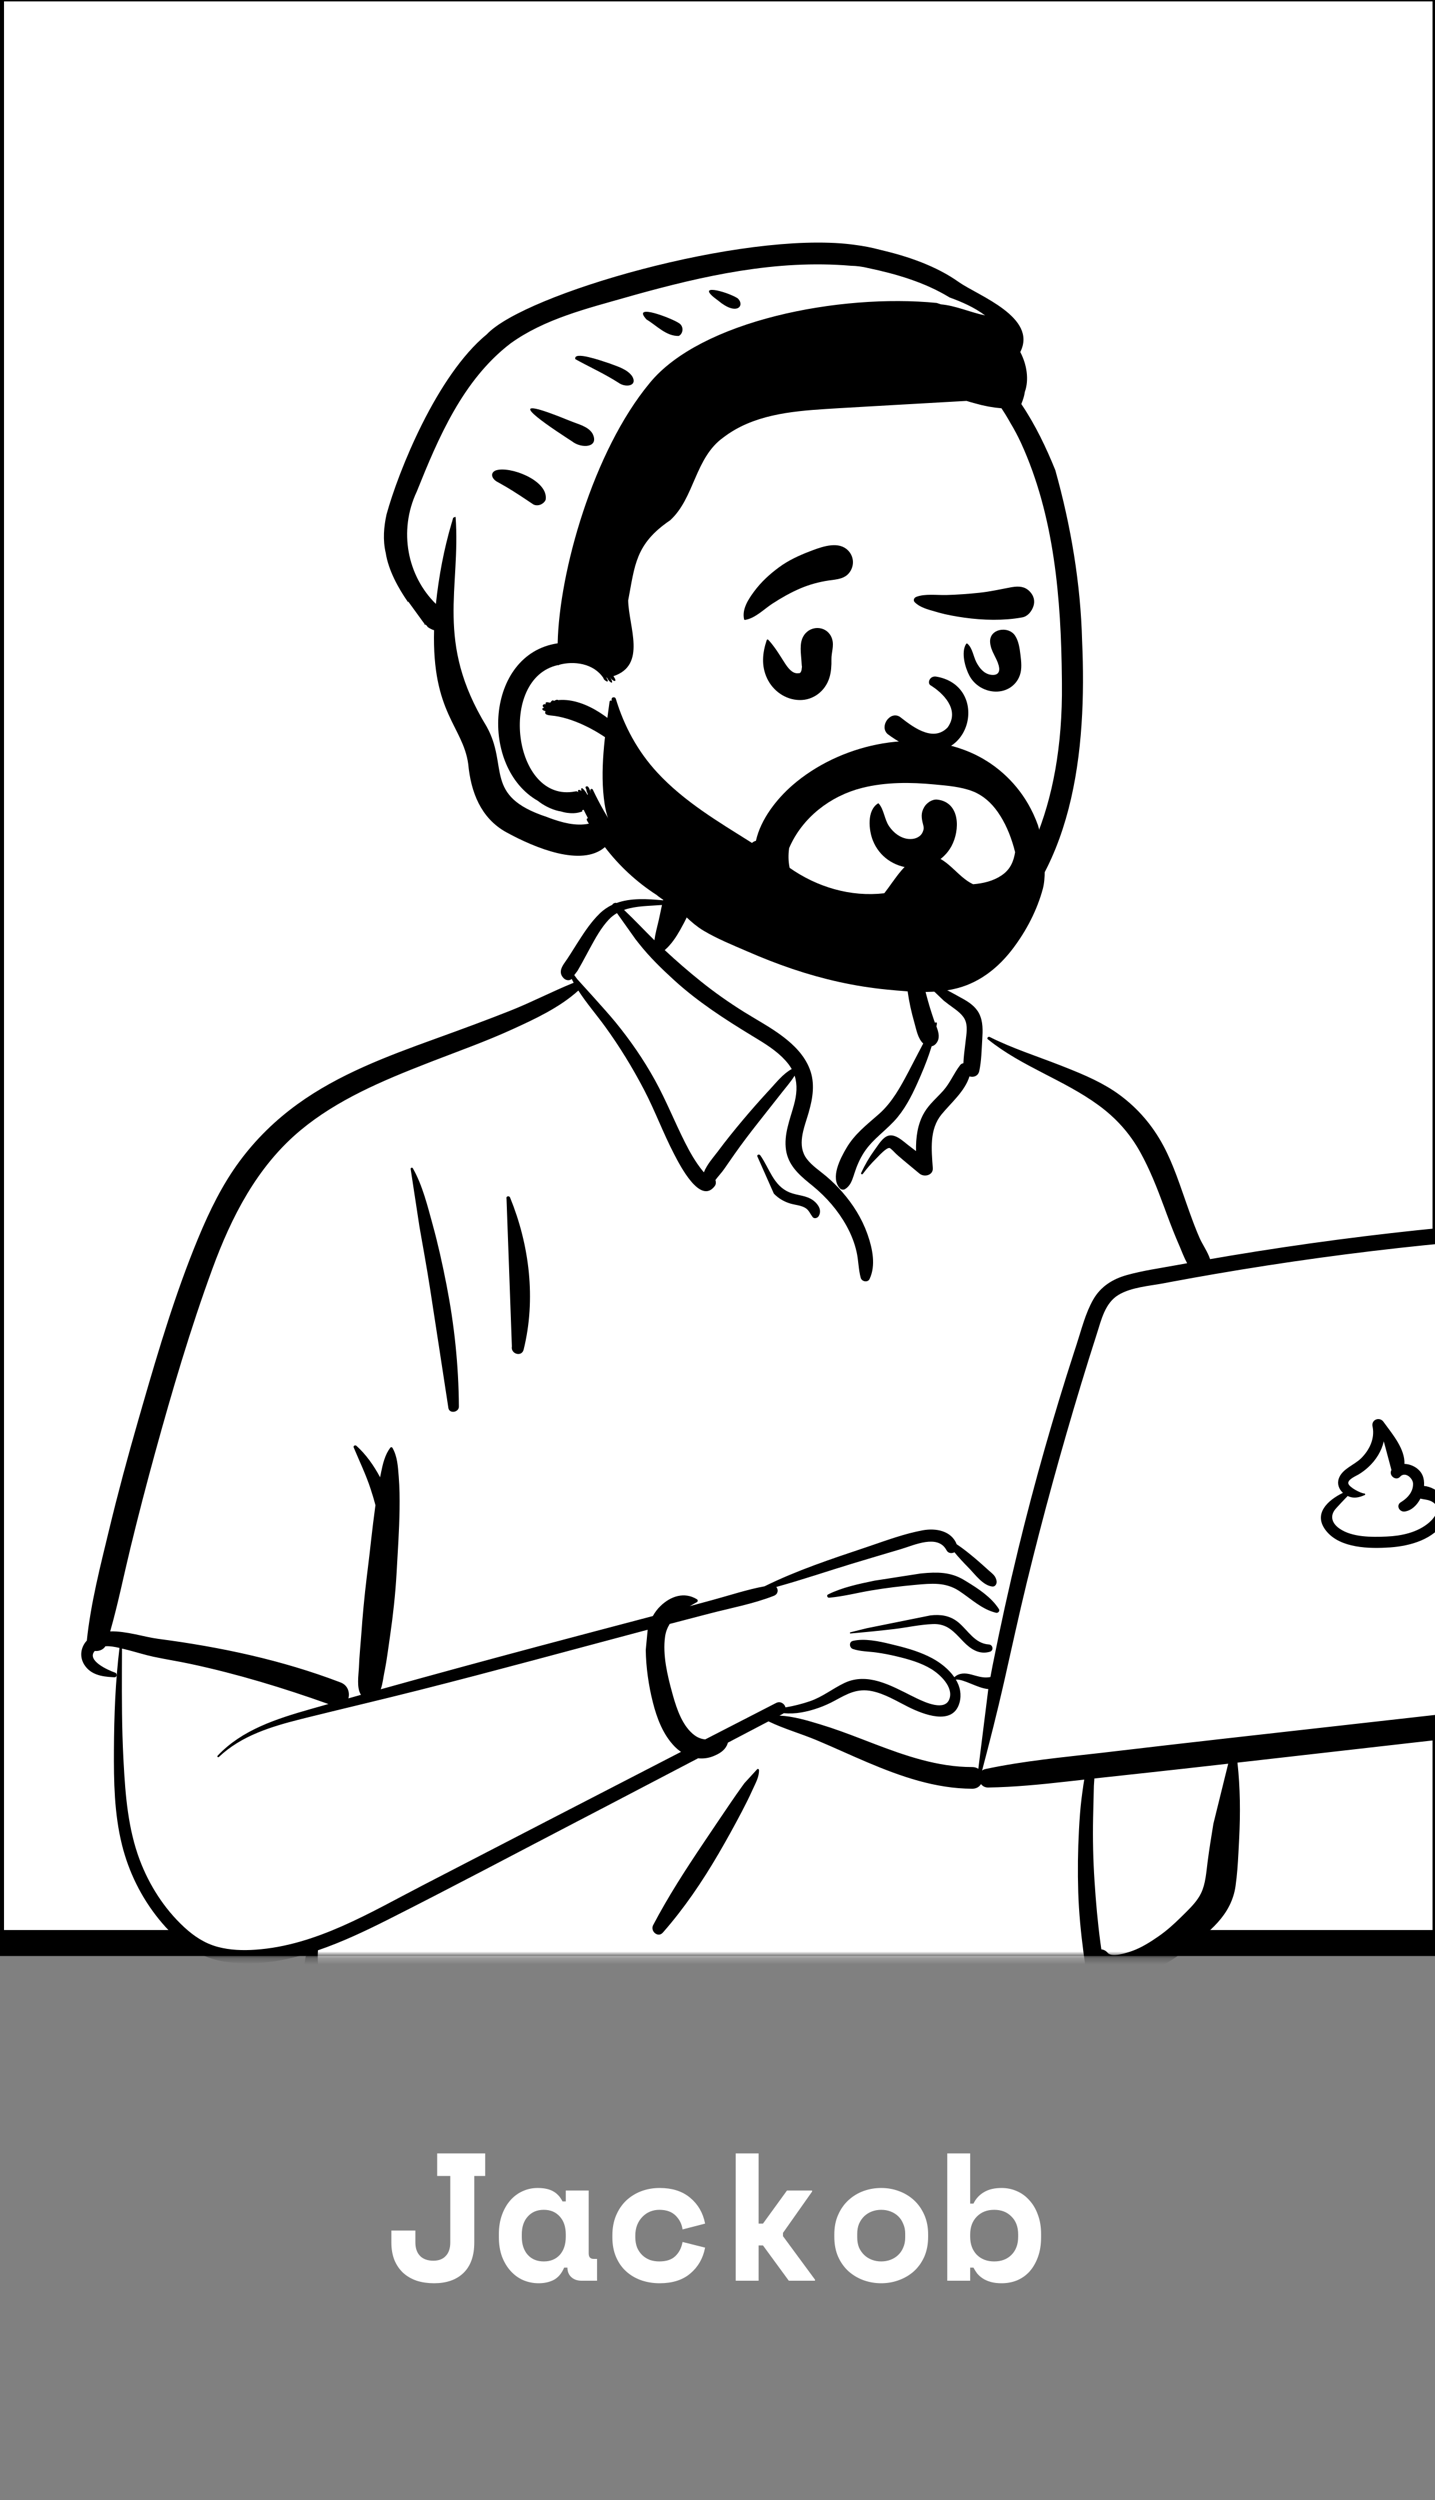 <svg width="221" height="385" viewBox="0 0 221 385" fill="none" xmlns="http://www.w3.org/2000/svg">
<rect x="0" y="0" width="221" height="385" fill="#808080" stroke="none"/>
<g clip-path="url(#clip0_412_19301)">
<path d="M73.042 345.333C73.042 347.368 72.492 348.927 71.39 350.009C70.289 351.073 68.777 351.605 66.854 351.605C65.865 351.605 64.969 351.475 64.166 351.213C63.364 350.933 62.673 350.532 62.094 350.009C61.516 349.468 61.068 348.815 60.75 348.049C60.433 347.265 60.274 346.36 60.274 345.333V343.485H63.97V345.333C63.97 346.211 64.213 346.901 64.698 347.405C65.184 347.891 65.865 348.133 66.742 348.133C67.564 348.133 68.198 347.891 68.646 347.405C69.113 346.92 69.346 346.229 69.346 345.333V335.085H67.33V331.613H74.722V335.085H73.042V345.333ZM86.883 349.197C86.51 350.075 85.987 350.7 85.315 351.073C84.643 351.428 83.859 351.605 82.963 351.605C82.123 351.605 81.33 351.447 80.583 351.129C79.855 350.812 79.211 350.345 78.651 349.729C78.091 349.113 77.643 348.367 77.307 347.489C76.99 346.612 76.831 345.613 76.831 344.493V344.045C76.831 342.944 76.99 341.955 77.307 341.077C77.624 340.2 78.054 339.453 78.595 338.837C79.136 338.221 79.762 337.755 80.471 337.437C81.199 337.101 81.974 336.933 82.795 336.933C83.784 336.933 84.578 337.101 85.175 337.437C85.791 337.773 86.276 338.296 86.631 339.005H87.135V337.325H90.663V347.013C90.663 347.573 90.915 347.853 91.419 347.853H91.951V351.213H89.543C88.908 351.213 88.386 351.027 87.975 350.653C87.583 350.28 87.387 349.795 87.387 349.197H86.883ZM83.747 348.245C84.774 348.245 85.595 347.909 86.211 347.237C86.827 346.547 87.135 345.613 87.135 344.437V344.101C87.135 342.925 86.827 342.001 86.211 341.329C85.595 340.639 84.774 340.293 83.747 340.293C82.72 340.293 81.899 340.639 81.283 341.329C80.667 342.001 80.359 342.925 80.359 344.101V344.437C80.359 345.613 80.667 346.547 81.283 347.237C81.899 347.909 82.72 348.245 83.747 348.245ZM108.591 346.117C108.274 347.76 107.518 349.085 106.323 350.093C105.147 351.101 103.57 351.605 101.591 351.605C100.565 351.605 99.603 351.447 98.707 351.129C97.83 350.812 97.065 350.355 96.412 349.757C95.758 349.16 95.245 348.423 94.871 347.545C94.498 346.668 94.311 345.669 94.311 344.549V344.213C94.311 343.093 94.498 342.085 94.871 341.189C95.245 340.293 95.758 339.528 96.412 338.893C97.084 338.259 97.858 337.773 98.736 337.437C99.632 337.101 100.583 336.933 101.591 336.933C103.533 336.933 105.101 337.437 106.295 338.445C107.509 339.453 108.274 340.779 108.591 342.421L105.119 343.317C105.007 342.496 104.653 341.787 104.055 341.189C103.458 340.592 102.618 340.293 101.535 340.293C101.031 340.293 100.555 340.387 100.107 340.573C99.659 340.76 99.267 341.031 98.931 341.385C98.596 341.721 98.325 342.141 98.12 342.645C97.933 343.131 97.84 343.681 97.84 344.297V344.465C97.84 345.081 97.933 345.632 98.12 346.117C98.325 346.584 98.596 346.976 98.931 347.293C99.267 347.611 99.659 347.853 100.107 348.021C100.555 348.171 101.031 348.245 101.535 348.245C102.618 348.245 103.439 347.975 103.999 347.433C104.578 346.892 104.951 346.164 105.119 345.249L108.591 346.117ZM116.832 342.421H117.504L121.2 337.325H125.064V337.493L120.584 343.849V344.353L125.512 351.045V351.213H121.48L117.504 345.781H116.832V351.213H113.304V331.613H116.832V342.421ZM142.937 344.437C142.937 345.595 142.741 346.621 142.349 347.517C141.957 348.395 141.425 349.141 140.753 349.757C140.081 350.355 139.306 350.812 138.429 351.129C137.57 351.447 136.665 351.605 135.713 351.605C134.761 351.605 133.846 351.447 132.969 351.129C132.11 350.812 131.345 350.355 130.673 349.757C130.001 349.141 129.469 348.395 129.077 347.517C128.685 346.621 128.489 345.595 128.489 344.437V344.101C128.489 342.963 128.685 341.955 129.077 341.077C129.469 340.181 130.001 339.425 130.673 338.809C131.345 338.193 132.11 337.727 132.969 337.409C133.846 337.092 134.761 336.933 135.713 336.933C136.665 336.933 137.57 337.092 138.429 337.409C139.306 337.727 140.081 338.193 140.753 338.809C141.425 339.425 141.957 340.181 142.349 341.077C142.741 341.955 142.937 342.963 142.937 344.101V344.437ZM135.713 348.245C136.217 348.245 136.693 348.161 137.141 347.993C137.589 347.825 137.981 347.583 138.317 347.265C138.653 346.948 138.914 346.565 139.101 346.117C139.306 345.651 139.409 345.128 139.409 344.549V343.989C139.409 343.411 139.306 342.897 139.101 342.449C138.914 341.983 138.653 341.591 138.317 341.273C137.981 340.956 137.589 340.713 137.141 340.545C136.693 340.377 136.217 340.293 135.713 340.293C135.209 340.293 134.733 340.377 134.285 340.545C133.837 340.713 133.445 340.956 133.109 341.273C132.773 341.591 132.502 341.983 132.297 342.449C132.11 342.897 132.017 343.411 132.017 343.989V344.549C132.017 345.128 132.11 345.651 132.297 346.117C132.502 346.565 132.773 346.948 133.109 347.265C133.445 347.583 133.837 347.825 134.285 347.993C134.733 348.161 135.209 348.245 135.713 348.245ZM149.413 351.213H145.885V331.613H149.413V339.341H149.917C150.29 338.576 150.832 337.988 151.541 337.577C152.25 337.148 153.156 336.933 154.257 336.933C155.078 336.933 155.853 337.092 156.581 337.409C157.328 337.727 157.972 338.193 158.513 338.809C159.073 339.407 159.512 340.144 159.829 341.021C160.165 341.899 160.333 342.897 160.333 344.017V344.521C160.333 345.66 160.174 346.668 159.857 347.545C159.54 348.423 159.11 349.169 158.569 349.785C158.028 350.383 157.384 350.84 156.637 351.157C155.909 351.456 155.116 351.605 154.257 351.605C153.622 351.605 153.072 351.54 152.605 351.409C152.138 351.279 151.728 351.101 151.373 350.877C151.037 350.653 150.748 350.401 150.505 350.121C150.281 349.823 150.085 349.515 149.917 349.197H149.413V351.213ZM153.109 348.245C154.21 348.245 155.097 347.909 155.769 347.237C156.46 346.547 156.805 345.613 156.805 344.437V344.101C156.805 342.925 156.46 342.001 155.769 341.329C155.097 340.639 154.21 340.293 153.109 340.293C152.008 340.293 151.112 340.648 150.421 341.357C149.749 342.048 149.413 342.963 149.413 344.101V344.437C149.413 345.576 149.749 346.5 150.421 347.209C151.112 347.9 152.008 348.245 153.109 348.245Z" fill="white"/>
<rect x="-1.382" y="-1.787" width="224" height="301" fill="white" stroke="black" stroke-width="4"/>
<mask id="mask0_412_19301" style="mask-type:alpha" maskUnits="userSpaceOnUse" x="-4" y="-4" width="229" height="306">
<rect x="-1.382" y="-1.787" width="224" height="301" fill="white" stroke="white" stroke-width="4"/>
</mask>
<g mask="url(#mask0_412_19301)">
<path fill-rule="evenodd" clip-rule="evenodd" d="M250.965 187.998C247.48 188.34 243.995 188.682 240.51 189.024C223.821 190.299 207.137 192.961 190.575 194.559C190.163 193.888 189.356 193.998 188.866 194.464C187.213 194.32 185.361 193.057 183.864 194.37C183.815 194.364 183.767 194.356 183.718 194.351C181.052 189.237 179.21 183.782 177.421 178.32C176.28 174.961 174.745 171.711 171.907 169.456C167.064 166.095 155.968 159.281 150.281 159.567C150.187 158.549 149.712 157.5 148.933 156.822C150.65 153.895 143.783 151.985 143.298 152.324C143.609 142.544 139.007 134.051 128.859 132.103C119.768 130.21 106.838 129.891 101.949 139.389C101.412 139.328 95.918 139.3 95.386 139.359C94.56 138.313 85.484 148.228 89.204 151.68C55.947 166.387 37.037 164.632 27.832 205.977C26.588 209.861 26.497 214.111 25.183 217.908C20.508 228.821 16.716 240.441 15.773 252.316C13.493 252.899 13.231 256.917 15.871 257.498C16.88 257.72 17.723 258.024 18.458 258.599C17.883 268.33 20.238 290.559 21.721 290.49C24.746 300.113 38.237 302.829 47.788 299.447C46.142 302.544 47.788 304.491 47.788 306.145C82.156 307.445 119.735 306.697 154.093 308.479C158.488 308.417 163.111 309.558 167.446 308.901C170.09 308.268 170.094 304.112 167.413 303.598L179.13 301.054C178.868 300.956 183.96 297.57 187.808 291.243C191.39 284.166 188.952 275.622 190.575 267.924C203.252 266.887 216.139 266.444 228.677 264.298C230.386 269.411 237.787 263.296 240.139 260.836C240.136 260.832 240.133 260.829 240.13 260.825C241.269 260.514 242.181 259.447 242.212 258.184C243.01 257.044 243.178 255.437 242.412 254.335C245.921 234.093 251.271 213.426 253.204 192.995C253.888 192.843 254.532 192.544 255.077 192.082L255.033 192.038C255.958 191.008 256.138 189.229 254.596 188.353C253.353 187.646 252.314 187.866 250.965 187.998Z" fill="white"/>
<path fill-rule="evenodd" clip-rule="evenodd" d="M102.582 137.183C103.618 134.582 107.118 135.593 106.728 138.326C106.494 139.963 105.597 141.692 104.792 143.127C104.136 144.294 103.388 145.434 102.373 146.31C104.179 147.994 106.053 149.617 107.976 151.158C110.073 152.839 112.278 154.388 114.558 155.813C116.557 157.062 118.646 158.168 120.531 159.594C122.283 160.919 123.879 162.512 124.691 164.593C125.556 166.808 125.18 169.096 124.543 171.309L124.47 171.56C123.819 173.753 122.692 176.397 124.254 178.463C125.05 179.515 126.206 180.26 127.204 181.101C128.092 181.849 128.925 182.662 129.689 183.535C131.354 185.438 132.709 187.58 133.564 189.967L133.64 190.183C134.373 192.296 134.909 194.884 133.918 196.958C133.634 197.553 132.718 197.359 132.559 196.781C132.199 195.469 132.218 194.095 131.916 192.765C131.603 191.382 131.08 190.069 130.398 188.827C129.079 186.423 127.291 184.371 125.179 182.635L124.547 182.121C122.9 180.77 121.386 179.336 121.052 177.099C120.694 174.706 121.653 172.427 122.27 170.162C122.7 168.583 122.84 167.07 122.376 165.644C121.808 166.569 121.034 167.448 120.422 168.232C119.202 169.794 117.971 171.346 116.744 172.901C115.485 174.495 114.257 176.115 113.088 177.777C112.565 178.52 112.048 179.268 111.532 180.016C111.144 180.579 110.603 181.141 110.181 181.715C110.283 182.022 110.275 182.376 110.089 182.627C107.848 185.654 104.659 179.337 103.827 177.741C102.133 174.491 100.873 171.038 99.174 167.788C97.413 164.419 95.408 161.14 93.173 158.065C91.821 156.205 90.306 154.458 89.07 152.538C86.156 155.179 82.323 156.949 78.802 158.554C74.933 160.318 70.914 161.759 66.947 163.288L65.776 163.743C58.941 166.41 51.94 169.339 46.259 174.075C39.584 179.641 35.635 187.398 32.694 195.431C29.31 204.678 26.51 214.176 23.9 223.667C22.564 228.523 21.297 233.401 20.106 238.295C19.056 242.606 18.186 246.96 16.97 251.227C19.435 251.14 22.246 252.094 24.351 252.369C33.941 253.624 43.403 255.625 52.458 259.088C53.576 259.516 53.9 260.633 53.656 261.538C54.301 261.356 54.946 261.172 55.591 260.991C54.884 259.908 55.221 257.973 55.277 256.773L55.281 256.691C55.338 255.092 55.511 253.492 55.624 251.896C55.838 248.854 56.117 245.834 56.488 242.81L56.582 242.053C57.002 238.763 57.313 235.453 57.772 232.168L57.826 231.792C57.606 230.951 57.35 230.121 57.081 229.295C56.365 227.093 55.355 225.02 54.469 222.888C54.365 222.637 54.722 222.493 54.889 222.643C56.389 223.992 57.581 225.703 58.538 227.493C58.555 227.409 58.569 227.324 58.587 227.239L58.696 226.702C58.965 225.391 59.293 224.013 60.097 222.95C60.183 222.837 60.352 222.813 60.433 222.95C61.203 224.252 61.289 225.901 61.407 227.382C61.541 229.058 61.558 230.755 61.534 232.436C61.488 235.721 61.257 239.014 61.072 242.294C60.891 245.516 60.536 248.697 60.078 251.888L59.991 252.487C59.767 254.005 59.583 255.543 59.288 257.051L59.205 257.462C59.047 258.21 58.95 259.264 58.635 260.14C66.722 257.885 74.822 255.682 82.937 253.517C88.802 251.952 94.673 250.411 100.542 248.86C100.852 248.302 101.237 247.781 101.719 247.315C103.304 245.78 105.406 245.095 107.333 246.277C107.489 246.373 107.503 246.619 107.333 246.712C106.964 246.913 106.594 247.12 106.23 247.336L109.754 246.382C112.388 245.668 115.054 244.776 117.75 244.279C122.715 241.829 128.056 240.056 133.287 238.304L133.903 238.095C136.582 237.183 139.352 236.161 142.119 235.655C144.145 235.284 146.523 235.731 147.338 237.806C148.369 238.485 149.339 239.284 150.276 240.069C150.953 240.637 151.601 241.24 152.261 241.827L152.383 241.934C152.923 242.402 153.35 242.715 153.482 243.46C153.551 243.845 153.306 244.365 152.831 244.314C151.379 244.159 150.198 242.476 149.213 241.471C148.452 240.694 147.685 239.891 146.991 239.037C146.586 239.258 146.031 239.218 145.773 238.73C144.437 236.201 140.776 237.953 138.75 238.553L135.849 239.412C134.398 239.842 132.948 240.274 131.5 240.713C127.521 241.921 123.562 243.273 119.547 244.382C119.906 244.777 119.856 245.479 119.174 245.746C116.031 246.979 112.583 247.617 109.318 248.463C107.257 248.997 105.196 249.535 103.137 250.076C102.784 250.647 102.53 251.294 102.423 252.048C102.03 254.817 102.788 258.012 103.526 260.69L103.637 261.09C104.244 263.243 105.137 265.883 106.996 267.242C107.449 267.574 108.027 267.805 108.609 267.857C112.247 265.985 115.885 264.113 119.525 262.245C120.199 261.899 120.822 262.367 120.974 262.925C122.257 262.714 123.538 262.382 124.704 261.987C126.664 261.321 128.194 260.052 130.031 259.175C133.586 257.477 137.216 259.562 140.399 261.148L141.132 261.508C142.559 262.2 145.529 263.53 146.214 261.637C146.876 259.805 144.782 257.848 143.429 257.023C141.817 256.04 139.94 255.514 138.118 255.076C137.078 254.826 136.025 254.622 134.965 254.473C133.763 254.304 132.522 254.329 131.365 253.939C130.79 253.746 130.702 252.833 131.365 252.682C133.146 252.277 135.272 252.719 137.131 253.171L138.102 253.41C139.975 253.87 141.865 254.446 143.571 255.362C144.811 256.029 146.12 257.041 146.975 258.281C147.718 257.591 148.642 257.614 149.605 257.87L150.128 258.015C150.99 258.254 151.69 258.419 152.53 258.253C152.642 257.643 152.756 257.032 152.877 256.421C154.074 250.416 155.386 244.434 156.834 238.484C159.332 228.221 162.222 218.07 165.48 208.024L165.807 207.02C166.558 204.722 167.163 202.218 168.374 200.107C169.52 198.111 171.356 196.961 173.537 196.352C176.012 195.661 178.613 195.3 181.138 194.833C181.701 194.729 182.266 194.63 182.829 194.528C182.353 193.668 181.997 192.692 181.677 191.943L181.621 191.813C180.933 190.245 180.315 188.648 179.718 187.043L179.271 185.836C178.193 182.93 177.081 180.072 175.565 177.354C173.97 174.494 171.854 172.156 169.216 170.22C163.838 166.274 157.355 164.261 152.139 160.044C151.925 159.871 152.199 159.575 152.416 159.685C155.938 161.454 159.741 162.657 163.405 164.097L164.127 164.382C167.023 165.53 169.964 166.779 172.47 168.637C175.264 170.709 177.465 173.282 179.119 176.341C180.75 179.357 181.792 182.733 182.943 185.954L183.25 186.813C183.714 188.1 184.193 189.383 184.742 190.635C185.178 191.63 185.992 192.765 186.361 193.901C187.373 193.726 188.384 193.55 189.397 193.381C211.329 189.72 233.505 187.569 255.731 186.94C256.601 186.916 257.051 187.745 256.922 188.503C254.789 201.112 252.894 213.763 250.814 226.381C249.906 231.888 248.98 237.391 248.033 242.891C247.553 245.678 246.998 248.454 246.543 251.244C246.176 253.498 245.91 255.77 245.279 257.971C244.714 259.945 243.847 261.848 242.422 263.354C240.887 264.978 238.744 265.764 236.586 266.135C231.11 267.077 225.492 267.462 219.971 268.09L190.577 271.433C191.006 275.336 191.038 279.178 190.841 283.127L190.729 285.282C190.637 287.016 190.527 288.752 190.278 290.468C189.966 292.621 188.981 294.444 187.53 296.051C186.198 297.528 184.579 298.788 183.005 299.995C181.371 301.248 179.682 302.458 177.761 303.233L177.511 303.332C175.826 303.99 172.664 305.009 170.36 304.636C170.661 306.145 171.244 307.767 170.727 309.259C170.487 309.952 169.581 310.298 169.025 309.709C167.925 308.54 167.839 306.996 167.578 305.471C167.307 303.884 167.074 302.292 166.866 300.696C166.464 297.609 166.152 294.495 166.056 291.382C165.958 288.186 165.996 284.985 166.168 281.792C166.257 280.152 166.367 278.513 166.575 276.884C166.664 276.189 166.754 275.494 166.858 274.801C166.896 274.548 166.938 274.297 166.983 274.046L164.345 274.343C160.299 274.795 156.252 275.202 152.178 275.266C151.695 275.273 151.324 275.053 151.081 274.734C150.823 275.154 150.373 275.455 149.728 275.453C144.039 275.432 138.741 273.572 133.566 271.38C130.958 270.275 128.39 269.079 125.778 267.983C123.339 266.96 120.733 266.231 118.353 265.079L112.101 268.357C112.055 268.518 111.996 268.671 111.934 268.798C111.526 269.629 110.724 270.08 109.904 270.419C109.117 270.745 108.302 270.847 107.508 270.764C102.767 273.249 98.024 275.73 93.278 278.206L88.53 280.68C79.072 285.603 69.651 290.607 60.133 295.414L59.433 295.767C56.145 297.415 52.615 299.085 48.967 300.331C48.902 301.255 48.943 302.152 49.02 303.129L49.039 303.342C49.148 304.497 49.381 305.944 48.454 306.766C47.972 307.193 47.111 307.195 46.783 306.55C46.189 305.382 46.723 303.539 46.911 302.269C46.978 301.817 47.059 301.353 47.18 300.903C42.998 302.148 38.688 302.751 34.432 302.052C30.288 301.372 27.079 298.762 24.492 295.57C21.761 292.202 19.821 288.276 18.779 284.068C17.595 279.28 17.517 274.334 17.545 269.429C17.575 264.206 17.768 258.957 18.403 253.77C17.707 253.606 16.935 253.464 16.231 253.513C15.883 254.071 15.207 254.305 14.596 254.233C13.268 255.697 16.637 257.194 17.714 257.569C18.088 257.699 18.048 258.306 17.616 258.288L17.345 258.275C15.681 258.186 13.962 257.902 12.984 256.357C12.2 255.118 12.435 253.65 13.37 252.64C13.987 246.806 15.463 241.126 16.836 235.435C18.183 229.849 19.682 224.299 21.271 218.778L21.983 216.306C24.484 207.648 27.098 198.92 30.548 190.606C32.271 186.455 34.255 182.38 36.946 178.76C39.453 175.386 42.414 172.499 45.817 170.033C52.161 165.435 59.605 162.657 66.919 160.01L67.246 159.892C71.036 158.521 74.817 157.134 78.564 155.649C81.878 154.336 85.053 152.671 88.351 151.338C88.244 151.143 88.141 150.947 88.041 150.748L87.98 150.799C87.97 150.808 87.959 150.816 87.948 150.823C87.616 151.053 87.128 150.94 86.855 150.682C86.083 149.954 86.344 149.146 86.859 148.391L86.926 148.295C87.556 147.413 88.119 146.48 88.7 145.565L89.064 144.993C90.04 143.466 91.066 141.928 92.368 140.665C92.971 140.08 93.631 139.643 94.33 139.316C94.27 139.19 94.794 138.932 94.943 139.062C97.158 138.251 99.707 138.421 102.122 138.645M189.154 271.594L186.074 271.944C182.686 272.33 179.296 272.702 175.906 273.071L168.543 273.871C168.524 274.291 168.473 274.701 168.464 275.018C168.416 276.652 168.38 278.287 168.346 279.921C168.278 283.197 168.353 286.476 168.568 289.746C168.777 292.914 169.053 296.083 169.481 299.229L169.568 299.858L169.619 300.189C169.968 300.223 170.312 300.389 170.597 300.73C171.22 301.473 173.475 300.75 174.356 300.437C175.804 299.922 177.168 299.051 178.427 298.178C179.656 297.326 180.762 296.332 181.826 295.285L182.696 294.425C183.562 293.565 184.428 292.649 184.958 291.567C185.678 290.101 185.771 288.3 185.981 286.703C186.241 284.738 186.55 282.773 186.877 280.818M99.747 250.969L99.427 251.053C87.823 254.135 76.236 257.309 64.595 260.255C58.835 261.714 53.047 263.066 47.279 264.496L46.346 264.73C41.796 265.879 37.191 267.263 33.707 270.562C33.578 270.683 33.392 270.497 33.513 270.368C37.268 266.372 42.608 264.68 47.736 263.213C48.684 262.942 49.633 262.678 50.581 262.408C43.608 259.923 36.524 257.761 29.276 256.218C27.41 255.821 25.522 255.53 23.657 255.131C22.357 254.853 21.087 254.451 19.8 254.117L18.788 253.863L18.774 257.061C18.758 261.59 18.766 266.115 18.997 270.644L19.041 271.483C19.31 276.523 19.731 281.667 21.52 286.419C22.974 290.28 25.291 293.918 28.322 296.731C29.855 298.154 31.503 299.262 33.541 299.809C35.433 300.316 37.416 300.376 39.361 300.24C48.69 299.59 56.995 294.523 65.099 290.329C78.355 283.468 91.613 276.61 104.882 269.775C104.523 269.53 104.185 269.247 103.878 268.93C102.099 267.093 101.16 264.578 100.544 262.143C99.887 259.55 99.495 256.772 99.449 254.095M116.631 272.424C116.748 272.361 116.884 272.439 116.889 272.572C116.93 273.585 116.37 274.584 115.951 275.497L115.907 275.594C115.399 276.725 114.842 277.84 114.266 278.938C113.116 281.132 111.92 283.302 110.672 285.441C108.162 289.745 105.373 293.867 102.077 297.615C101.332 298.461 100.107 297.376 100.585 296.464C102.889 292.07 105.575 287.922 108.339 283.809C109.723 281.75 111.106 279.689 112.504 277.639C113.087 276.784 113.677 275.932 114.284 275.093L114.65 274.591M254.262 189.457C242.616 189.808 230.985 190.567 219.395 191.757C208.617 192.864 197.878 194.336 187.199 196.173C184.969 196.556 182.741 196.955 180.516 197.37L179.182 197.621C176.957 198.043 174.238 198.216 172.257 199.405C170.168 200.658 169.604 203.276 168.909 205.435C168.092 207.974 167.295 210.521 166.521 213.073C163.444 223.208 160.633 233.431 158.126 243.722C156.881 248.83 155.777 253.966 154.613 259.093C153.579 263.647 152.439 268.151 151.247 272.66C151.394 272.546 151.574 272.459 151.791 272.413C157.709 271.154 163.749 270.607 169.756 269.912L170.337 269.844C176.55 269.114 182.763 268.388 188.98 267.69L230.14 263.062C232.568 262.79 235.168 262.753 237.531 262.101C241.547 260.994 242.489 256.505 243.163 252.93L243.183 252.822C245.215 242.021 246.832 231.126 248.727 220.297M152.205 260.104C150.607 259.999 148.42 258.536 147.207 258.641C147.844 259.708 148.131 260.926 147.764 262.226C146.743 265.845 142.127 263.972 139.903 262.867C138.08 261.96 136.319 260.851 134.301 260.426C132.014 259.945 130.465 260.854 128.533 261.902C126.946 262.763 125.218 263.381 123.441 263.7C122.496 263.871 121.598 263.889 120.702 263.822C120.648 263.866 120.588 263.907 120.518 263.943L120.044 264.192C122.187 264.29 124.37 264.951 126.364 265.557C128.431 266.183 130.46 266.939 132.478 267.712L134.463 268.475C139.36 270.35 144.429 272.13 149.728 272.114C150.109 272.113 150.422 272.218 150.667 272.39M143.264 248.766C144.843 248.573 146.3 248.78 147.561 249.807C149.083 251.046 150.105 253.101 152.292 253.236C152.93 253.275 153.078 254.171 152.444 254.359C150.816 254.841 149.498 253.96 148.389 252.817L147.643 252.038C146.547 250.903 145.536 250.026 143.676 250.094C141.684 250.167 139.689 250.627 137.71 250.861C135.468 251.126 133.227 251.352 130.978 251.547C130.873 251.556 130.855 251.391 130.953 251.367L133.472 250.74M141.74 242.314L142 242.288C144.293 242.065 146.39 242.057 148.437 243.29L148.83 243.527C150.676 244.649 152.685 245.97 153.839 247.786C154.028 248.083 153.716 248.433 153.4 248.357C151.181 247.825 149.559 246.198 147.694 244.98C145.6 243.613 143.437 243.839 141.049 244.051C138.738 244.256 136.427 244.539 134.138 244.924C131.987 245.286 129.83 245.857 127.657 246.039L127.658 246.034C127.41 246.034 127.268 245.661 127.521 245.535C129.726 244.434 132.279 243.913 134.678 243.411M211.382 219.663C211.161 218.604 212.464 218.112 213.069 218.953L213.197 219.13C214.503 220.918 216.39 223.161 216.294 225.435C217.442 225.46 218.632 226.157 219.079 227.192C219.285 227.671 219.355 228.239 219.31 228.826C220.353 228.907 221.49 229.592 222.128 230.258C223.185 231.363 223.268 232.925 222.51 234.216C220.857 237.03 217.245 238.054 214.196 238.282L214.088 238.29C210.939 238.508 206.401 238.449 204.241 235.748C202.158 233.143 204.461 231.033 206.821 229.888C206.207 229.327 205.888 228.523 206.188 227.674C206.713 226.184 208.568 225.608 209.616 224.571C210.894 223.307 211.738 221.574 211.402 219.762M213.113 221.954C212.766 223.463 211.912 224.843 210.724 225.936C210.27 226.354 209.773 226.727 209.245 227.046L209.181 227.083C208.712 227.346 207.56 227.839 207.649 228.429C207.74 229.036 209.617 229.985 210.129 229.986C210.245 229.986 210.311 230.167 210.192 230.22C209.265 230.629 208.455 230.805 207.549 230.372C206.943 230.99 206.355 231.63 205.772 232.264C204.741 233.386 205.094 234.571 206.312 235.406C208.268 236.749 211.243 236.716 213.526 236.618C215.824 236.52 218.28 236.008 220.075 234.478L220.153 234.41C221.129 233.542 222.02 232.073 220.526 231.237C219.941 230.91 219.309 230.929 218.753 230.77C218.234 231.789 217.39 232.605 216.361 232.762C215.53 232.889 214.957 231.844 215.714 231.345L215.884 231.239C216.833 230.633 217.644 229.7 217.622 228.484C217.608 227.64 216.429 226.575 215.661 227.367L215.626 227.405C214.983 228.129 213.851 227.217 214.274 226.415L214.294 226.378M63.24 179.997C63.237 179.816 63.492 179.748 63.581 179.905C65.073 182.528 65.852 185.744 66.647 188.634C67.479 191.662 68.151 194.72 68.754 197.801C69.977 204.039 70.628 210.242 70.672 216.6C70.678 217.508 69.199 217.75 69.054 216.819C68.094 210.635 67.173 204.443 66.205 198.26C65.718 195.15 65.151 192.053 64.608 188.952M78.006 184.566C77.897 184.205 78.423 184.084 78.558 184.414C81.552 191.76 82.565 200.085 80.643 207.834C80.349 209.02 78.612 208.506 78.834 207.335M116.619 178.039C116.604 177.769 116.955 177.726 117.088 177.912C118.506 179.91 119.095 182.586 121.583 183.618C122.826 184.134 124.224 184.044 125.321 184.915C126.055 185.497 126.618 186.416 126.067 187.298C125.89 187.583 125.392 187.726 125.151 187.416C124.799 186.965 124.613 186.425 124.135 186.087C123.461 185.61 122.551 185.58 121.778 185.356C120.778 185.066 119.897 184.559 119.175 183.805M140.315 144.718C140.461 144.643 140.602 144.691 140.695 144.817C140.829 144.997 140.812 145.172 140.649 145.296C140.867 145.742 141.125 146.86 141.162 147.023C141.311 147.682 141.47 148.338 141.636 148.993C141.972 150.315 142.266 151.647 142.601 152.969C142.957 154.37 143.381 155.756 143.853 157.123C143.883 157.211 143.917 157.302 143.952 157.393L144.005 157.532L144.019 157.511C144.114 157.359 144.314 157.465 144.29 157.625C144.268 157.771 144.239 157.916 144.214 158.062L144.263 158.193C144.572 159.023 144.783 159.898 144.217 160.63C144.005 160.904 143.772 161.066 143.482 161.115C143.016 162.649 142.432 164.155 141.807 165.602L141.623 166.024C140.703 168.134 139.722 170.217 138.257 172.013C136.657 173.975 134.457 175.314 133.064 177.464C132.416 178.463 131.965 179.515 131.599 180.644L131.461 181.072C131.201 181.871 130.902 182.645 130.152 183.113C129.913 183.263 129.555 183.215 129.362 183.011C127.825 181.386 129.434 178.352 130.361 176.779C131.649 174.591 133.513 173.191 135.38 171.54C137.392 169.761 138.675 167.381 139.917 165.036C140.677 163.6 141.411 162.132 142.184 160.689C141.377 159.976 141.118 158.559 140.845 157.574L140.82 157.485C140.367 155.908 140.008 154.29 139.781 152.664C139.563 151.101 139.472 149.56 139.529 147.989L139.546 147.588M143.318 152.156C143.139 151.912 143.434 151.635 143.679 151.686C145.167 151.994 146.622 152.894 147.958 153.622L148.101 153.7C149.167 154.275 150.24 154.979 150.8 156.095C151.409 157.309 151.358 158.707 151.275 160.026L151.268 160.149C151.166 161.731 151.149 163.374 150.815 164.927C150.643 165.722 149.923 165.946 149.307 165.758C148.575 168.071 146.517 169.774 145.013 171.599C143.097 173.926 143.457 177.067 143.658 179.869C143.739 181.003 142.327 181.326 141.6 180.721L139.925 179.329C139.646 179.097 139.367 178.864 139.089 178.631C138.851 178.431 138.615 178.229 138.381 178.025L138.032 177.716C137.877 177.578 137.193 176.814 136.994 176.783C136.509 176.706 135.359 177.981 134.966 178.381L134.916 178.431C134.175 179.157 133.505 179.939 132.882 180.768C132.767 180.92 132.543 180.793 132.625 180.618C133.184 179.421 133.833 178.277 134.605 177.207L134.761 176.993C135.274 176.302 135.963 175.081 136.869 174.877C137.975 174.628 139.079 175.737 139.884 176.352L139.935 176.391C140.318 176.678 140.696 176.97 141.074 177.264C141.035 175.178 141.298 173.07 142.376 171.273C143.135 170.005 144.274 169.066 145.248 167.976C146.332 166.763 146.898 165.272 147.88 164.008C148.006 163.846 148.18 163.758 148.369 163.73C148.407 162.715 148.556 161.689 148.672 160.684L148.706 160.383C148.822 159.292 149.099 157.958 148.564 156.936C148.059 155.97 146.9 155.288 146.042 154.633L145.341 154.089M95.017 140.612C94.569 140.872 94.15 141.194 93.77 141.597C92.574 142.865 91.719 144.443 90.887 145.962C90.439 146.78 90.007 147.606 89.555 148.422C89.359 148.777 89.157 149.128 88.953 149.479C88.858 149.64 88.577 149.961 88.438 150.159C88.593 150.376 88.753 150.589 88.916 150.8C88.978 150.88 93.268 155.553 94.764 157.381C97.054 160.182 99.101 163.141 100.851 166.307C102.565 169.408 103.87 172.692 105.457 175.853C106.252 177.435 107.139 179.007 108.27 180.376C108.314 180.43 108.36 180.48 108.405 180.533C108.836 179.367 109.943 178.119 110.486 177.402L110.537 177.334C111.769 175.674 113.07 174.064 114.4 172.481C115.614 171.035 116.859 169.621 118.135 168.23L118.614 167.709C119.503 166.75 120.632 165.314 121.932 164.628C121.793 164.38 121.632 164.134 121.446 163.892C120.227 162.3 118.505 161.144 116.805 160.102L115.702 159.431C111.547 156.9 107.456 154.251 103.848 150.961C101.939 149.221 100.057 147.398 98.453 145.368L97.885 144.65M101.951 139.359C100.005 139.522 97.904 139.484 96.105 140.117C97.704 141.628 99.224 143.26 100.785 144.796C100.924 143.757 101.208 142.731 101.448 141.717" fill="black"/>
<path fill-rule="evenodd" clip-rule="evenodd" d="M122.528 39.236C133.454 39.236 146.564 44.531 147.679 44.637L147.709 44.639C148.295 44.639 150.587 46.384 154.583 49.874L150.254 58.314L150.605 58.648C152.281 60.255 153.712 61.719 154.842 62.874C164.064 72.299 165.722 109.306 163.549 122.212C161.375 135.118 157.349 147.746 138.607 147.746C119.865 147.746 99.013 136.48 95.801 132.972C93.66 130.633 91.255 129.513 88.585 129.61C88.476 129.472 88.367 129.334 88.259 129.196L87.866 129.141C84.172 128.606 81.525 127.886 79.925 126.981C76.801 125.214 73.367 115.924 73.367 113.878C73.367 111.852 68.239 97.113 68.136 95.553L68.134 95.51C68.134 94.207 61.435 88.213 61.435 86.309C61.435 84.406 60.085 84.521 61.435 77.814L61.827 75.843C63.264 68.702 66.077 56.877 76.801 51.738C88.585 46.091 111.491 39.236 122.528 39.236Z" fill="white"/>
<path fill-rule="evenodd" clip-rule="evenodd" d="M74.981 51.473C80.858 45.236 114.225 35.591 131.106 37.635L131.612 37.701C132.959 37.872 134.287 38.13 135.597 38.481C139.832 39.47 144.207 40.968 147.707 43.468C150.628 45.514 159.844 48.855 157.128 54.208C158.135 56.115 158.511 58.472 157.83 60.351C157.744 61 157.544 61.597 157.288 62.217C159.44 65.391 161.144 68.981 162.523 72.395C164.933 80.988 166.432 89.93 166.652 98.697C167.383 115.353 165.556 135.249 151.044 146.02C142.278 152.845 128.546 153.074 118.695 144.612C118.136 143.95 115.506 142.165 116.384 141.852C116.645 142.128 116.913 142.396 117.187 142.66C117.174 142.631 117.172 142.601 117.177 142.57L116.92 142.337C116.436 141.889 115.809 141.24 116.523 141.367C116.554 141.404 116.589 141.435 116.623 141.472C116.774 141.563 116.888 141.641 116.977 141.711L117.023 141.747L117.009 141.732C116.597 141.294 116.351 140.846 116.966 141.132L117.047 141.172C117.321 141.46 117.599 141.735 117.882 142.004C117.877 141.972 117.882 141.94 117.899 141.906L117.635 141.651C117.378 141.399 117.417 141.398 117.543 141.194C116.995 140.426 118.018 140.882 118.089 141.182C118.729 141.03 119.291 142.231 119.703 142.377C137.762 156.256 163.969 143.941 163.545 105.266L163.538 104.51C163.414 92.143 162.373 79.433 157.256 68.238C156.759 67.16 156.202 66.111 155.59 65.096C155.168 64.335 154.716 63.593 154.23 62.871C152.871 62.761 151.529 62.512 150.206 62.127C149.752 62.012 149.303 61.885 148.854 61.736C142.294 62.094 135.88 62.483 129.302 62.852L127.247 62.98C121.675 63.338 115.912 63.912 111.415 67.357C107.002 70.494 106.982 76.68 103.205 80.124C97.819 83.778 97.78 87.074 96.743 92.459C96.82 96.519 99.635 102.417 94.468 104.126C95.34 105.368 94.125 104.771 94.029 104.335C94.019 104.338 94.01 104.34 94.002 104.34C94.779 105.784 93.637 104.875 93.536 104.411C93.475 104.394 93.414 104.35 93.353 104.289C94.136 105.554 92.871 104.668 92.946 104.438C91.433 102.114 88.321 101.753 86.127 102.369C86.1 102.452 86.002 102.459 85.942 102.415C76.612 104.436 79.019 123.743 88.58 121.876C88.989 121.793 88.979 121.989 89.06 122.008C88.84 121.429 89.462 121.664 89.456 121.786L89.493 121.784C89.523 121.782 89.511 121.778 89.534 121.786C89.32 120.601 90.522 122.318 90.427 122.389C90.464 122.367 90.505 122.355 90.542 122.35L90.5 122.237C90.301 121.706 90.318 121.927 90.319 121.623C90.17 121.247 90.159 121.411 90.194 121.166C90.72 120.758 90.876 121.996 91.052 122.086C90.75 121.667 90.99 121.324 91.274 121.552C93.427 126.079 96.209 130.333 99.803 133.684C100.196 133.994 100.594 134.299 101.006 134.587C102.535 135.918 104.88 136.775 106.312 137.954C106.312 137.973 106.302 137.998 106.288 138.022L106.32 138.052L106.353 138.083L106.851 138.322C106.998 138.447 107.13 138.586 107.246 138.739C107.371 138.883 107.481 139.042 107.574 139.21C107.62 139.415 107.518 139.501 107.322 139.413C107.237 139.383 107.151 139.349 107.066 139.318C107.071 139.325 107.073 139.33 107.078 139.335C107.106 139.377 107.296 139.816 107.077 139.745L107.051 139.735C106.932 139.691 106.812 139.642 106.695 139.596C106.834 139.769 106.961 139.957 107.073 140.115C107.193 140.24 107.266 140.386 107.295 140.552C107.29 140.645 107.239 140.684 107.147 140.672C107.005 140.625 106.866 140.576 106.727 140.525L106.766 140.601C106.865 140.794 107.005 141.119 106.756 141.011C106.544 140.945 106.339 140.869 106.134 140.786C106.116 140.82 106.083 140.833 106.014 140.801C105.363 140.569 104.733 140.286 104.13 139.952C103.601 139.566 103.066 139.188 102.534 138.805C102.034 138.505 101.55 138.171 101.089 137.795C98.003 135.803 95.301 133.271 93.158 130.452C89.573 133.555 82.406 130.59 77.972 128.161C74.051 125.99 72.509 121.975 72.111 117.647C71.282 111.819 66.518 109.825 66.85 97.038C66.842 97.041 66.835 97.041 66.825 97.041C66.652 96.99 66.484 96.921 66.325 96.833C66.162 96.755 66.008 96.663 65.864 96.55L65.685 96.304C65.593 96.253 65.51 96.199 65.447 96.145L65.414 96.188C65.309 96.314 65.379 96.124 65.385 96.087L65.076 95.666C64.342 94.665 63.537 93.541 62.881 92.642L62.861 92.678C62.846 92.706 62.838 92.726 62.845 92.735C61.284 90.493 59.817 87.786 59.409 85.165C58.927 83.145 59.115 81.065 59.535 79.195C61.336 72.645 67.235 57.825 74.981 51.473ZM117.335 142.046L117.237 141.959L117.323 142.067C117.368 142.122 117.414 142.172 117.489 142.223C117.484 142.206 117.484 142.189 117.487 142.17C117.437 142.132 117.386 142.09 117.335 142.046ZM131.031 40.926C119.583 39.942 108.324 42.463 97.4 45.515L96.646 45.732C90.435 47.503 83.867 49.098 78.618 52.89C71.284 58.506 67.497 67.439 64.192 75.686C61.306 81.814 62.781 88.724 67.13 93.003C67.583 88.751 68.354 84.623 69.56 80.529C69.811 79.889 69.621 79.68 70.163 79.596C70.982 90.63 66.948 98.783 74.931 111.86C78.395 118.03 74.385 122.545 84.166 125.792L84.431 125.893C86.469 126.662 88.694 127.268 90.69 126.839L90.511 126.548C90.329 126.249 90.274 126.103 90.539 125.975C90.532 125.96 90.522 125.946 90.512 125.929C90.298 125.524 90.09 125.114 89.892 124.699C89.812 124.726 89.731 124.746 89.648 124.767C89.702 124.868 89.709 124.968 89.558 125.002C89.02 125.186 88.468 125.26 87.903 125.225L87.782 125.216C87.143 125.177 86.74 125.061 86.38 124.953C86.261 124.933 86.142 124.914 86.024 124.889C84.866 124.633 83.64 123.98 82.847 123.333C73.803 118.198 74.738 100.718 85.885 99.066C86.114 88.06 91.35 69.492 100.041 59.005C107.896 49.358 129.342 45.177 144.262 46.651C144.479 46.723 144.696 46.796 144.914 46.869C147.216 47.074 149.41 48.099 151.713 48.575C150.059 47.336 148.183 46.511 146.25 45.809C142.4 43.455 137.985 42.181 133.721 41.282C132.837 41.065 131.942 40.946 131.031 40.926ZM85.375 107.907C85.975 107.581 85.906 107.896 86.044 107.804C90.355 107.453 95.004 111.226 97.414 114.372C97.224 114.57 96.709 113.984 96.618 113.891C96.606 113.904 96.591 113.913 96.577 113.918L96.644 114.013C97.621 115.414 95.684 113.765 95.503 113.425C95.471 113.443 95.44 113.452 95.403 113.445C95.556 113.595 96.025 113.988 96.106 114.267L96.23 114.371C97.402 115.374 97.305 116.129 95.974 114.704C96.006 114.77 96.018 114.831 95.996 114.879L96.042 114.91C96.696 115.367 97.234 116.641 95.867 115.333C96.009 116.289 94.511 114.442 94.463 114.455C91.872 112.422 88.057 110.444 84.806 110.178L84.695 110.165C84.098 110.089 83.816 109.912 84.025 109.522C83.291 109.347 83.463 108.986 83.811 108.997C83.293 108.657 83.759 108.331 84.06 108.458C83.853 107.886 84.682 108.267 84.758 108.188C85.188 107.524 85.304 108.077 85.375 107.907ZM76.338 72.447C78.409 71.688 84.525 73.958 84.036 76.964C83.745 77.654 82.785 78.05 82.11 77.66L81.229 77.069C79.696 76.043 78.314 75.143 76.668 74.248C75.773 73.804 75.387 72.861 76.338 72.447ZM88.119 67.979L87.32 67.459C83.004 64.635 76.903 60.357 87.723 64.784C88.956 65.312 90.594 65.625 91.267 66.799C92.324 68.963 89.543 69.108 88.119 67.979ZM88.604 55.31C88.258 53.996 92.567 55.538 93.822 55.945L94.013 56.017C95.233 56.471 96.632 56.893 97.362 57.946C98.217 59.4 96.486 59.701 95.414 59.044C93.216 57.608 90.806 56.525 88.604 55.31ZM99.562 49.19C97.137 46.542 103.628 49.079 104.6 49.783L104.628 49.804C105.354 50.315 105.206 51.414 104.525 51.737C102.585 51.774 101.158 50.158 99.562 49.19ZM110.599 46.289C106.743 43.519 111.823 44.837 113.587 45.922C114.789 46.982 113.551 48.772 110.599 46.289Z" fill="black"/>
<path fill-rule="evenodd" clip-rule="evenodd" d="M142.33 124.294C142.704 123.643 143.566 123.04 144.355 123.133C147.889 123.547 147.883 127.83 146.518 130.33C145.308 132.547 142.805 133.848 140.299 133.658C137.666 133.458 135.423 131.911 134.436 129.449C133.783 127.821 133.482 124.814 135.218 123.72C135.251 123.7 135.304 123.705 135.329 123.734C136.162 124.703 136.195 126.156 136.924 127.234C137.602 128.237 138.655 129.065 139.889 129.193C140.81 129.289 141.743 128.956 142.103 128.129C142.298 127.682 142.276 127.439 142.203 127.131L142.136 126.864C141.905 125.926 141.802 125.213 142.33 124.294ZM143.275 105.512C145.118 106.632 147.926 109.243 145.943 112.019C143.609 114.467 140.25 111.661 138.594 110.391C137.059 109.408 135.334 111.938 136.758 113.086C148.722 121.941 153.577 105.805 144.207 104.196C143.175 104.018 142.792 105.166 143.275 105.512ZM123.814 97.834C124.945 96.137 127.527 96.387 128.15 98.4C128.487 99.49 128.021 100.471 128.046 101.56C128.066 102.48 128.006 103.505 127.723 104.396C127.08 106.428 125.252 107.863 123.09 107.803C120.934 107.744 119.036 106.38 118.133 104.459C117.227 102.531 117.419 100.536 118.08 98.575C118.112 98.481 118.236 98.436 118.31 98.515C119.092 99.345 119.664 100.222 120.256 101.152L120.863 102.105C121.327 102.823 122.001 103.74 122.867 103.682L122.997 103.67C123.237 103.649 123.201 103.697 123.386 103.369C123.472 103.217 123.456 102.935 123.498 102.756L123.512 102.696L123.505 102.663C123.486 102.576 123.468 102.413 123.453 102.129L123.45 102.067C123.387 100.74 123.012 99.035 123.814 97.834ZM152.487 98.963C152.284 96.793 155.336 96.311 156.35 97.917C156.88 98.754 157.034 99.806 157.151 100.802L157.205 101.275C157.325 102.299 157.373 103.363 156.929 104.318C156.229 105.822 154.706 106.616 153.065 106.491C151.497 106.37 150.066 105.461 149.312 104.082C148.64 102.851 147.971 100.447 148.788 99.163C148.837 99.085 148.936 99.075 149.003 99.135C149.775 99.82 149.901 101.069 150.359 101.961C150.833 102.882 151.55 103.778 152.638 103.918C153.679 104.052 154.076 103.484 153.811 102.492C153.468 101.212 152.616 100.341 152.487 98.963ZM124.638 84.933L125.137 84.742C126.847 84.097 129.194 83.35 130.584 84.74C131.442 85.597 131.605 86.86 130.993 87.906C130.252 89.172 128.921 89.204 127.637 89.39C126.176 89.603 124.69 90.006 123.329 90.581C121.797 91.23 120.375 92.038 118.982 92.94C117.657 93.798 116.338 95.199 114.753 95.463C114.688 95.474 114.615 95.446 114.598 95.375C114.238 93.826 115.238 92.302 116.131 91.093C117.211 89.63 118.52 88.429 119.983 87.352C121.394 86.312 123.008 85.561 124.638 84.933ZM155.697 90.441L155.85 90.415C156.886 90.242 157.826 90.282 158.607 91.103C159.204 91.729 159.434 92.541 159.149 93.369C158.887 94.132 158.3 94.909 157.449 95.069C154.574 95.609 151.39 95.52 148.501 95.111C147.179 94.923 145.846 94.694 144.558 94.332L143.966 94.161C142.891 93.854 141.661 93.533 140.88 92.743C140.599 92.459 140.761 92.052 141.097 91.921C142.459 91.388 144.326 91.671 145.779 91.63C147.469 91.581 149.161 91.455 150.843 91.28C152.486 91.109 154.076 90.739 155.697 90.441Z" fill="black"/>
<path fill-rule="evenodd" clip-rule="evenodd" d="M121.533 130.598C123.509 125.971 127.821 122.57 132.786 121.327C136.432 120.416 140.259 120.445 143.976 120.806C145.923 120.994 148.012 121.149 149.847 121.871C151.414 122.489 152.691 123.657 153.651 125.027C154.794 126.651 155.572 128.509 156.118 130.414C156.195 130.685 156.268 130.958 156.336 131.232C156.099 132.669 155.595 133.893 154.263 134.796C152.964 135.679 151.413 136.04 149.867 136.168C149.716 136.095 149.569 136.021 149.435 135.944C147.026 134.565 145.331 131.308 142.291 131.749C139.578 132.142 137.792 135.555 136.178 137.556C130.999 138.159 125.824 136.604 121.61 133.643C121.396 132.63 121.384 131.608 121.533 130.598ZM159.856 127.088C159.442 125.926 158.92 124.8 158.302 123.74C156.257 120.233 153.118 117.439 149.391 115.841C140.576 112.068 129.17 114.728 122.05 120.916C119.619 123.032 117.16 126.141 116.416 129.485C116.194 129.528 115.984 129.644 115.812 129.807C110.668 126.569 105.372 123.455 101.227 118.967C98.217 115.707 96.123 111.848 94.841 107.608C94.737 107.259 94.174 107.31 94.191 107.697C94.195 107.787 94.2 107.877 94.205 107.967C94.151 107.801 93.898 107.887 93.879 108.048C93.189 113.199 92.326 118.66 93.121 123.837C93.596 126.927 95 129.189 96.876 131.631C98.887 134.249 101.163 136.684 103.491 139.019C104.968 140.501 106.511 142.21 108.319 143.297C110.422 144.56 112.808 145.52 115.053 146.494C117.337 147.488 119.655 148.406 122.016 149.203C126.737 150.8 131.616 151.904 136.581 152.387C140.556 152.773 145.099 153.194 148.909 151.699C151.828 150.553 154.185 148.482 156.054 145.991C158.09 143.278 159.698 140.187 160.588 136.928C161.512 133.542 160.051 127.634 159.856 127.088Z" fill="black"/>
</g>
</g>
<defs>
<clipPath id="clip0_412_19301">
<rect width="221" height="385" fill="white"/>
</clipPath>
</defs>
</svg>
